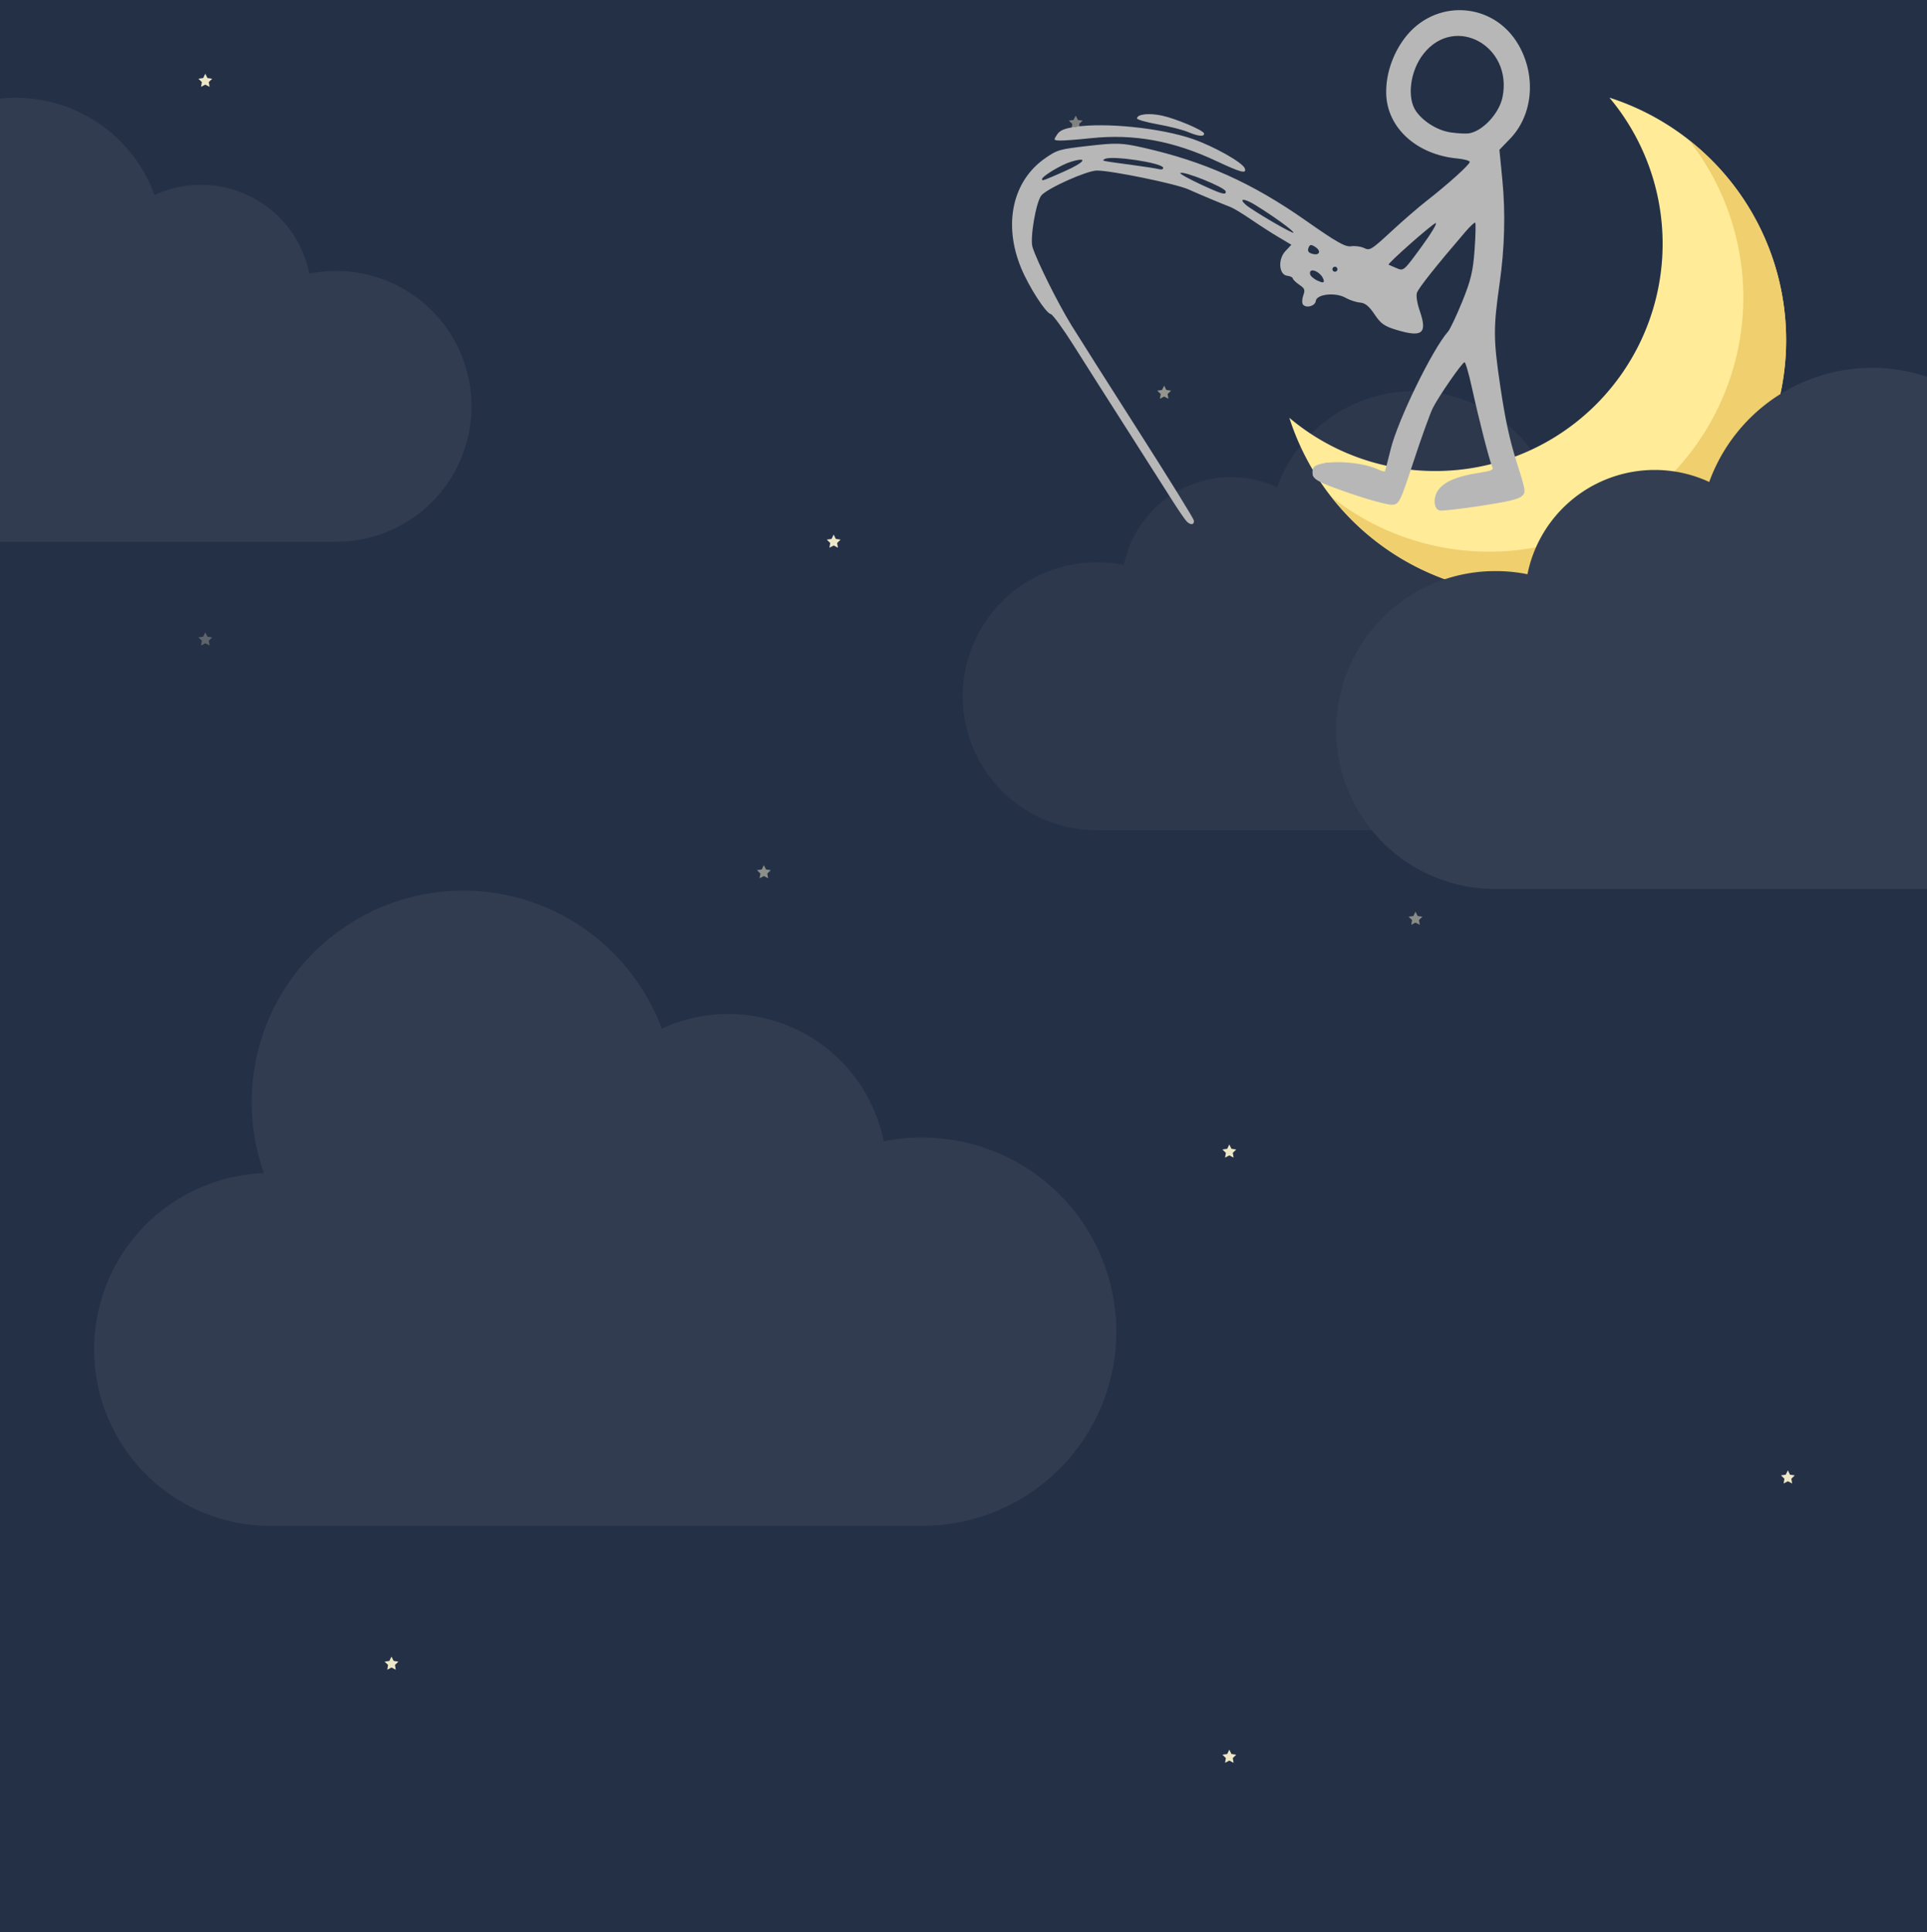 <?xml version="1.0" encoding="UTF-8" standalone="no"?>
<svg
   xmlns:dc="http://purl.org/dc/elements/1.1/"
   xmlns:cc="http://creativecommons.org/ns#"
   xmlns:rdf="http://www.w3.org/1999/02/22-rdf-syntax-ns#"
   xmlns:svg="http://www.w3.org/2000/svg"
   xmlns="http://www.w3.org/2000/svg"
   xmlns:sodipodi="http://sodipodi.sourceforge.net/DTD/sodipodi-0.dtd"
   xmlns:inkscape="http://www.inkscape.org/namespaces/inkscape"
   width="414"
   height="415"
   viewBox="0 0 414 415"
   version="1.1"
   id="svg39"
   sodipodi:docname="night.svg"
   inkscape:version="0.92.3 (2405546, 2018-03-11)">
  <rect x="0" y="0" width="414" height="415" fill="#808080" stroke="none"/>
  <sodipodi:namedview
     pagecolor="#ffffff"
     bordercolor="#666666"
     borderopacity="1"
     objecttolerance="10"
     gridtolerance="10"
     guidetolerance="10"
     inkscape:pageopacity="0"
     inkscape:pageshadow="2"
     inkscape:window-width="1600"
     inkscape:window-height="838"
     id="namedview41"
     showgrid="false"
     inkscape:zoom="0.5686747"
     inkscape:cx="18.55215"
     inkscape:cy="278.22247"
     inkscape:window-x="-8"
     inkscape:window-y="-8"
     inkscape:window-maximized="1"
     inkscape:current-layer="svg39" />
  <defs
     id="defs5">
    <clipPath
       id="clip-night">
      <rect
         width="414"
         height="415"
         id="rect2" />
    </clipPath>
  </defs>
  <g
     id="g936">
    <g
       clip-path="url(#clip-night)"
       id="night">
      <rect
         id="rect7"
         fill="#243046"
         height="415"
         width="414" />
      <path
         opacity="0.06"
         fill="#fff"
         transform="translate(20.001 190.608)"
         d="M178.116,53.739a41.653,41.653,0,0,0-8.258.826,34.058,34.058,0,0,0-47.7-24.214A45.459,45.459,0,0,0,36.7,61.377a37.9,37.9,0,0,0,1.139,75.772h140.28a41.7,41.7,0,1,0,0-83.41Zm0,0"
         id="cloud" />
      <path
         opacity="0.04"
         fill="#fff"
         transform="translate(207.001 83.608)"
         d="M28.765,37.187a28.73,28.73,0,0,1,5.7.569,23.491,23.491,0,0,1,32.9-16.7,31.355,31.355,0,1,1,58.946,21.4,26.138,26.138,0,0,1-.785,52.263H28.765a28.766,28.766,0,1,1,0-57.531Zm0,0"
         data-name="cloud"
         id="cloud-2" />
      <g
         transform="translate(277 20.965)"
         id="moon">
        <path
           fill="#ffeb98"
           d="M31.37,80.21a48.813,48.813,0,0,0,37.4-80.2A54.671,54.671,0,1,1,0,68.776,48.612,48.612,0,0,0,31.37,80.21Z"
           data-name="Path 1"
           id="Path_1" />
        <path
           fill="#efcf6e"
           transform="translate(-33.646 -33.634)"
           d="M119.487,42.776a54.619,54.619,0,0,1-76.7,76.7,54.628,54.628,0,1,0,76.7-76.7Z"
           data-name="Path 2"
           id="Path_2" />
      </g>
      <path
         fill="#333e53"
         transform="translate(287.26 78.608)"
         d="M34.141,44.064a34.1,34.1,0,0,1,6.761.676A27.881,27.881,0,0,1,79.951,24.917a37.215,37.215,0,0,1,69.962,25.4,31.023,31.023,0,0,1-.932,62.03H34.141a34.142,34.142,0,1,1,0-68.283Zm0,0"
         data-name="cloud"
         id="cloud-3" />
      <path
         opacity="0.06"
         fill="#fff"
         transform="translate(-51.999 20.608)"
         d="M124.215,37.595a29.048,29.048,0,0,0-5.759.576A23.751,23.751,0,0,0,85.191,21.284a31.7,31.7,0,0,0-59.6,21.638,26.428,26.428,0,0,0,.794,52.842h97.829a29.084,29.084,0,1,0,0-58.169Zm0,0"
         data-name="cloud"
         id="cloud-4" />
      <g
         opacity="0.92"
         transform="translate(-55 31.992)"
         data-name="Group 1"
         id="Group_1">
        <path
           fill="#fff6d2"
           d="M234.109,82.84l.459.93,1.027.149-.743.724.176,1.022-.918-.482-.918.482.176-1.022-.743-.724,1.027-.149Z"
           data-name="Path 4"
           id="Path_4" />
      </g>
      <g
         opacity="0.51"
         transform="translate(16 -0.008)"
         data-name="Group 2"
         id="Group_2">
        <path
           fill="#fff6d2"
           d="M234.109,82.84l.459.93,1.027.149-.743.724.176,1.022-.918-.482-.918.482.176-1.022-.743-.724,1.027-.149Z"
           data-name="Path 4"
           id="Path_4-2" />
      </g>
      <g
         opacity="0.26"
         transform="translate(-190 52.992)"
         data-name="Group 4"
         id="Group_4">
        <path
           fill="#fff6d2"
           d="M234.109,82.84l.459.93,1.027.149-.743.724.176,1.022-.918-.482-.918.482.176-1.022-.743-.724,1.027-.149Z"
           data-name="Path 4"
           id="Path_4-3" />
      </g>
      <g
         opacity="0.92"
         transform="translate(-190 -67.008)"
         data-name="Group 6"
         id="Group_6">
        <path
           fill="#fff6d2"
           d="M234.109,82.84l.459.93,1.027.149-.743.724.176,1.022-.918-.482-.918.482.176-1.022-.743-.724,1.027-.149Z"
           data-name="Path 4"
           id="Path_4-4" />
      </g>
      <g
         opacity="0.92"
         transform="translate(-3 -58.008)"
         data-name="Group 7"
         id="Group_7">
        <path
           opacity="0.45"
           fill="#fff6d2"
           d="M234.109,82.84l.459.93,1.027.149-.743.724.176,1.022-.918-.482-.918.482.176-1.022-.743-.724,1.027-.149Z"
           data-name="Path 4"
           id="Path_4-5" />
      </g>
      <g
         opacity="0.48"
         transform="translate(-70 102.992)"
         data-name="Group 9"
         id="Group_9">
        <path
           fill="#fff6d2"
           d="M234.109,82.84l.459.93,1.027.149-.743.724.176,1.022-.918-.482-.918.482.176-1.022-.743-.724,1.027-.149Z"
           data-name="Path 4"
           id="Path_4-6" />
      </g>
      <g
         opacity="0.92"
         transform="translate(30 162.992)"
         data-name="Group 10"
         id="Group_10">
        <path
           fill="#fff6d2"
           d="M234.109,82.84l.459.93,1.027.149-.743.724.176,1.022-.918-.482-.918.482.176-1.022-.743-.724,1.027-.149Z"
           data-name="Path 4"
           id="Path_4-7" />
      </g>
      <g
         opacity="0.46"
         transform="translate(70 112.992)"
         data-name="Group 11"
         id="Group_11">
        <path
           fill="#fff6d2"
           d="M234.109,82.84l.459.93,1.027.149-.743.724.176,1.022-.918-.482-.918.482.176-1.022-.743-.724,1.027-.149Z"
           data-name="Path 4"
           id="Path_4-8" />
      </g>
      <g
         opacity="0.92"
         transform="translate(150 232.992)"
         data-name="Group 13"
         id="Group_13">
        <path
           fill="#fff6d2"
           d="M234.109,82.84l.459.93,1.027.149-.743.724.176,1.022-.918-.482-.918.482.176-1.022-.743-.724,1.027-.149Z"
           data-name="Path 4"
           id="Path_4-9" />
      </g>
      <g
         opacity="0.92"
         transform="translate(30 292.992)"
         data-name="Group 14"
         id="Group_14">
        <path
           fill="#fff6d2"
           d="M234.109,82.84l.459.93,1.027.149-.743.724.176,1.022-.918-.482-.918.482.176-1.022-.743-.724,1.027-.149Z"
           data-name="Path 4"
           id="Path_4-10" />
      </g>
      <g
         opacity="0.92"
         transform="translate(-150 272.992)"
         data-name="Group 15"
         id="Group_15">
        <path
           fill="#fff6d2"
           d="M234.109,82.84l.459.93,1.027.149-.743.724.176,1.022-.918-.482-.918.482.176-1.022-.743-.724,1.027-.149Z"
           data-name="Path 4"
           id="Path_4-11" />
      </g>
    </g>
    <g
       style="fill:#b7b7b7;fill-opacity:1;stroke-width:1.838"
       transform="matrix(-0.538,0.082,0.082,0.538,653.647,-57.007)"
       id="g879">
      <path
         sodipodi:nodetypes="ccssscsssssssscsssssscssscsscccsscsccccscccssccssccccccscccsccscssccccsccscccsccssssssccccccscscsssccscsssssssssscsscssscsscsss"
         inkscape:connector-curvature="0"
         id="path893"
         d="m 638.702,206.671 c -1.825,-1.334 -1.823,-1.661 0.059,-13.75 1.408,-9.044 1.908,-17.238 1.853,-30.383 -0.079,-18.871 -0.682,-22.988 -5.923,-40.412 -4.014,-13.346 -6.46,-26.994 -7.155,-39.926 L 626.892,70.222 622.056,66.534 C 611.778,58.696 608.07,43.712 613.148,30.538 c 7.169,-18.598 30.15,-23.409 44.335,-9.281 5.591,5.568 9.342,13.023 10.263,20.398 1.66,13.285 -8.231,25.509 -23.808,29.426 -2.612,0.657 -4.75,1.594 -4.75,2.082 0,0.958 9.82,7.429 19.5,12.85 3.3,1.848 10.204,6.206 15.342,9.685 8.752,5.926 9.476,6.231 11.473,4.832 1.172,-0.821 3.421,-1.492 4.998,-1.492 2.308,0 5.435,-2.456 16.027,-12.589 18.84,-18.023 36.077,-29.158 59.146,-38.206 8.146,-3.195 10.191,-3.579 21.257,-3.99 11.71,-0.435 12.482,-0.338 17.714,2.222 14.143,6.919 20.422,23.291 15.919,41.5 -1.939,7.838 -6.917,18.95 -8.817,19.68 -0.747,0.286 -3.945,6.453 -7.107,13.703 -3.162,7.25 -10.239,23.307 -15.727,35.682 -5.488,12.375 -11.552,26.1 -13.476,30.5 -1.924,4.4 -3.947,8.562 -4.496,9.25 -1.329,1.664 -2.754,1.587 -2.754,-0.148 0,-0.769 7.247,-17.757 16.105,-37.75 8.858,-19.993 17.876,-40.52 20.041,-45.616 3.954,-9.305 9.666,-27.063 10.557,-32.824 0.561,-3.628 -4.086,-17.583 -6.563,-19.708 -2.823,-2.421 -19.143,-6.931 -23.069,-6.374 -5.468,0.775 -30.063,9.85 -34.571,12.757 -4.255,2.743 -12.376,7.704 -15.537,9.491 -1.048,0.593 -4.282,3.298 -7.185,6.012 -2.903,2.713 -7.293,6.583 -9.755,8.6 l -4.477,3.666 2.727,2.145 c 3.474,2.732 3.933,8.871 0.727,9.71 -1.1,0.288 -2,0.903 -2,1.367 0,0.464 -0.979,1.756 -2.175,2.871 -1.92,1.789 -2.024,2.31 -0.882,4.444 0.711,1.329 0.989,2.91 0.616,3.512 -1.077,1.742 -4.701,1.269 -5.21,-0.68 -0.682,-2.608 -8.191,-2.28 -11.74,0.511 -1.486,1.169 -3.919,2.41 -5.405,2.758 -1.985,0.464 -3.307,1.915 -4.977,5.463 -1.916,4.07 -3.141,5.242 -7.777,7.437 -9.482,4.49 -11.752,3.159 -10.105,-5.925 0.6,-3.313 0.628,-6.178 0.07,-7.364 -0.794,-1.687 -9.093,-9.398 -22.578,-20.976 -2.159,-1.854 -4.115,-3.182 -4.346,-2.951 -0.231,0.231 0.598,4.95 1.842,10.486 1.849,8.226 3.296,11.797 7.912,19.534 3.107,5.207 6.399,10.089 7.315,10.849 7.116,5.906 24.863,31.562 29.365,42.452 1.819,4.4 3.441,8.148 3.606,8.33 0.164,0.181 1.374,-0.375 2.689,-1.236 6.525,-4.275 20.955,-7.039 24.621,-4.715 0.736,0.466 1.186,1.922 1,3.235 -0.274,1.934 -2.802,3.678 -13.337,9.198 -7.15,3.746 -14.289,6.896 -15.865,7 -2.74,0.18 -3.22,-0.512 -11,-15.847 -4.474,-8.82 -9.241,-17.595 -10.592,-19.5 -2.989,-4.214 -14.083,-15.964 -15.073,-15.964 -0.392,0 -1.013,4.612 -1.379,10.25 -0.84,12.917 -2.521,29.706 -3.205,32 -0.457,1.535 0.254,1.753 5.796,1.774 8.334,0.032 13.474,1.305 16.414,4.067 2.758,2.591 3.232,7.377 0.822,8.302 -0.87,0.334 -8.209,0.607 -16.309,0.607 -10.874,0 -15.216,-0.358 -16.596,-1.367 z m 38.27,-98.197 c 0.658,-0.394 -19.578,-13.436 -20.847,-13.436 -0.766,0 2.378,3.791 6.987,8.424 8.372,8.416 8.382,8.422 10.978,6.803 1.429,-0.891 2.726,-1.697 2.882,-1.79 z m 31.216,-1.051 c 0,-3.164 -4.888,0.169 -4.968,3.388 -0.023,0.929 0.643,0.831 2.468,-0.365 1.375,-0.901 2.5,-2.261 2.5,-3.023 z m -9,-0.385 c 0,-0.55 -0.45,-1 -1,-1 -0.55,0 -1,0.45 -1,1 0,0.55 0.45,1 1,1 0.55,0 1,-0.45 1,-1 z m 7.697,-7.792 c 0.748,-0.476 0.871,-1.289 0.326,-2.17 -0.721,-1.167 -1.142,-1.184 -2.447,-0.101 -2.845,2.361 -1.048,4.286 2.121,2.272 z m 22.292,-22.696 c 2.487,-2.997 0.19,-2.61 -3.634,0.612 -6.281,5.291 -13.355,12.24 -13.355,13.117 0,0.868 14.801,-11.092 16.989,-13.728 z m 16.406,-10.635 c 4.231,-2.818 7.491,-5.324 7.245,-5.57 -1.024,-1.024 -16.641,8.196 -16.641,9.825 0,1.636 1.716,0.859 9.396,-4.256 z M 644.785,60.565 c 4.901,-1.455 9.944,-5.648 12.284,-10.212 2.995,-5.842 -0.016,-16.343 -6.364,-22.194 -14.61,-13.467 -35.187,2.326 -28.184,21.631 2.227,6.14 9.669,12.103 15.236,12.208 1.138,0.022 4.3,-0.624 7.027,-1.433 z m 126.404,-6.29 c 12.057,-3.529 11.706,-3.394 10.221,-3.947 -2.843,-1.059 -22.221,4.948 -22.221,6.888 0,0.603 0.731,0.724 1.75,0.291 0.963,-0.409 5.575,-1.864 10.25,-3.232 z m 36,0.283 c 0,-1.141 -8.377,-4.61 -12.497,-5.175 -7.226,-0.99 -5.246,1.066 3.247,3.373 8.726,2.37 9.25,2.472 9.25,1.802 z m -79.816,7.765 c 0.464,-2.408 10.852,-10.535 18.701,-14.63 11.854,-6.185 33.006,-11.655 45.071,-11.655 4.418,0 6.14,0.448 7.502,1.953 1.703,1.882 1.681,1.971 -0.595,2.447 -1.299,0.272 -6.862,0.7 -12.362,0.951 -17.086,0.781 -32.044,5.922 -47.656,16.38 -8.958,6.001 -11.117,6.923 -10.661,4.554 z m 13.816,-16.051 c 0,-1.256 10.038,-7.441 15.355,-9.461 4.904,-1.863 9.506,-2.058 9.926,-0.42 0.12,0.469 -3.381,2.076 -7.781,3.571 -4.4,1.495 -9.575,3.697 -11.5,4.893 -3.569,2.218 -6,2.792 -6,1.417 z"
         style="fill:#b7b7b7;fill-opacity:1;stroke-width:1.838" />
      <path
         sodipodi:nodetypes="ccsscsssssssssccccssssccsccscscsscsccsccsscccscscscccsscsccccccsssscsccsscsscsscsccsccsccccccccscccsccsscssscssccscsccccccsssssscscccccsccssc"
         inkscape:connector-curvature="0"
         id="path891"
         d="m 638.521,205.461 c -0.343,-0.894 0.108,-6.868 1.002,-13.275 3.652,-26.168 2.857,-48.854 -2.23,-63.663 -5.058,-14.723 -9.104,-37.038 -9.104,-50.212 v -7.582 l -5.857,-5.301 c -9.803,-8.871 -12.965,-19.631 -9.33,-31.749 3.658,-12.192 10.953,-18.452 22.59,-19.386 12.547,-1.007 22.693,5.313 28.489,17.744 3.843,8.244 3.689,17.906 -0.391,24.484 -3.608,5.817 -10.592,10.839 -18.315,13.172 -3.127,0.944 -6.135,2.115 -6.685,2.6 -1.434,1.267 2.455,4.348 14.063,11.142 5.466,3.199 14.611,8.917 20.324,12.706 l 10.386,6.891 3.114,-1.831 c 1.713,-1.007 3.96,-1.637 4.994,-1.399 1.315,0.302 4.32,-1.946 10,-7.481 20.386,-19.867 32.071,-28.373 51.841,-37.738 16.59,-7.859 22.895,-9.545 35.688,-9.545 9.504,0 11.278,0.289 15.892,2.588 13.291,6.623 19.102,22.414 14.704,39.952 -2.218,8.843 -7.594,19.447 -9.862,19.454 -1.37,0.004 -1.673,-0.453 -1.155,-1.744 0.386,-0.963 1.271,-3.55 1.967,-5.75 0.696,-2.2 1.945,-5.575 2.775,-7.5 3.577,-8.294 3.922,-14.017 1.231,-20.424 -0.651,-1.549 -0.48,-1.798 0.878,-1.277 1.41,0.541 1.579,0.201 1.033,-2.076 -1.128,-4.708 -3.424,-8.417 -4.867,-7.864 -1.726,0.662 -3.931,-1.946 -3.973,-4.7 -0.047,-3.098 -7.067,-6.654 -13.69,-6.934 -4.751,-0.201 -5.343,-0.005 -5.343,1.774 0,2.961 -4.458,3.377 -5.214,0.487 -0.513,-1.961 -1.006,-2.106 -5.08,-1.495 -5.433,0.815 -18.095,4.997 -19.558,6.46 -0.671,0.671 -0.702,1.394 -0.086,2.01 0.616,0.616 3.295,0.128 7.45,-1.357 8.607,-3.077 13.27,-3.953 12.751,-2.393 -0.372,1.115 -20.767,8.72 -23.513,8.767 -0.688,0.012 -1.25,-0.627 -1.25,-1.42 0,-2.857 -2.155,-2.644 -8.36,0.826 -9.521,5.324 -11.37,7.03 -9.745,8.988 0.731,0.881 1.068,2.283 0.749,3.115 -0.771,2.008 -4.308,1.934 -5.455,-0.115 -1.177,-2.103 -2.093,-1.564 -12.116,7.126 -8.056,6.985 -9.4,9.055 -6.58,10.137 0.966,0.371 1.297,1.352 0.939,2.78 -0.423,1.686 0.051,2.483 2.007,3.374 2.042,0.931 2.561,1.88 2.561,4.688 0,2.141 -0.49,3.529 -1.25,3.539 -0.688,0.01 -2.7,1.765 -4.473,3.9 -2.772,3.339 -3.017,4.053 -1.75,5.104 2.111,1.752 1.816,3.977 -0.527,3.977 -1.278,0 -2,-0.667 -2,-1.845 0,-2.795 -8.754,-2.28 -12.594,0.741 -1.569,1.234 -4.121,2.498 -5.671,2.808 -2.04,0.408 -3.232,1.553 -4.315,4.144 -2.052,4.911 -4.044,6.894 -9.234,9.189 -4.819,2.132 -7.744,2.486 -8.633,1.047 -0.312,-0.504 -0.076,-3.204 0.524,-6.001 0.634,-2.958 0.742,-6.119 0.257,-7.558 -0.768,-2.281 -26.887,-26.517 -28.583,-26.523 -1.089,-0.003 -0.925,1.513 1.211,11.168 2.745,12.415 9.163,24.454 19.097,35.83 13.229,15.148 24.534,32.493 27.538,42.25 0.973,3.163 2.081,5.75 2.461,5.75 0.38,0 2.663,-1.102 5.073,-2.449 4.24,-2.37 14.538,-5.551 17.969,-5.551 0.924,0 2.741,0.871 4.04,1.935 2.098,1.72 2.194,2.102 0.861,3.433 -2.222,2.219 -26.786,14.631 -28.954,14.631 -1.408,0 -3.873,-3.983 -10.055,-16.25 -4.504,-8.938 -10.04,-18.725 -12.303,-21.75 -4.154,-5.554 -13.409,-15 -14.698,-15 -0.384,0 -1.005,5.737 -1.38,12.75 -0.559,10.451 -1.568,21.597 -2.92,32.25 -0.153,1.204 1.646,1.616 9.103,2.087 10.854,0.686 14.706,2.656 14.706,7.521 v 2.892 l -16.272,0.275 c -14.263,0.241 -16.349,0.074 -16.896,-1.351 z m 39.522,-94.055 c 2.219,2.008 3.146,2.069 3.146,0.206 0,-0.784 -4.162,-4.323 -9.25,-7.865 -9.509,-6.62 -19.776,-12.336 -19.716,-10.977 0.019,0.422 4.255,5.19 9.414,10.596 l 9.38,9.829 2.611,-1.711 c 2.417,-1.584 2.745,-1.589 4.414,-0.079 z m 30.937,-4.213 c -0.565,-2.934 -3.577,-2.471 -5.274,0.811 -0.879,1.7 -1.324,3.536 -0.988,4.08 0.921,1.49 6.632,-2.971 6.262,-4.892 z m -10.146,-1.939 c -1.429,-1.429 -1.631,-1.419 -2.221,0.118 -0.357,0.93 -0.07,2.388 0.638,3.241 1.158,1.395 1.381,1.383 2.221,-0.118 0.655,-1.17 0.464,-2.138 -0.638,-3.241 z m 8.876,-5.609 c 1.617,-1.183 1.703,-1.634 0.569,-3 -0.734,-0.885 -1.939,-1.608 -2.677,-1.608 -1.357,0 -3.413,2.972 -3.413,4.934 0,1.513 3.27,1.32 5.521,-0.326 z M 649.664,59.089 c 9.199,-5.108 11.803,-14.768 6.668,-24.733 -5.495,-10.664 -15.176,-14.758 -24.684,-10.439 -10.895,4.949 -14.561,18.445 -8.035,29.581 5.634,9.614 15.135,11.653 26.051,5.591 z m 69.941,27.407 c 2.154,-1.902 4.179,-3.189 4.5,-2.861 0.704,0.721 -5.907,6.42 -7.379,6.361 -0.571,-0.023 0.725,-1.598 2.879,-3.5 z m 8.543,-7.383 c 1.142,-2.134 3.041,-2.828 3.041,-1.111 0,0.531 -0.934,1.465 -2.076,2.076 -1.899,1.016 -1.981,0.934 -0.965,-0.965 z m 19.267,-12.649 c 0.949,-0.994 2,-1.533 2.336,-1.198 0.335,0.335 -0.442,1.148 -1.726,1.807 -2.233,1.145 -2.26,1.118 -0.609,-0.609 z m -15.226,-7.283 c 0,-1.236 6.113,-6.03 12.123,-9.508 5.53,-3.2 19.854,-8.171 25.983,-9.016 3.307,-0.456 2.291,0.093 -4.105,2.217 -9.008,2.992 -20.869,8.653 -27.5,13.126 -5.829,3.932 -6.5,4.26 -6.5,3.181 z m 67.5,-3.607 c -3.862,-1.768 -2.066,-1.794 2.5,-0.036 1.925,0.741 2.825,1.362 2,1.379 -0.825,0.017 -2.85,-0.587 -4.5,-1.343 z m -22.75,-16.198 c 0.688,-0.277 1.812,-0.277 2.5,0 0.688,0.277 0.125,0.504 -1.25,0.504 -1.375,0 -1.938,-0.227 -1.25,-0.504 z m 6.302,-0.26 c -1.154,-0.749 -0.937,-1.068 1.066,-1.571 3.587,-0.9 12.382,-0.194 12.382,0.994 0,1.304 -11.564,1.8 -13.448,0.577 z"
         style="fill:#b7b7b7;fill-opacity:1;stroke-width:1.838" />
      <path
         sodipodi:nodetypes="ccsssscssssccsscccsssssscscscsscsscscscccccsccsscscssscscssssssscscsssccccccscscccccccccscccccccssssssssssccsccccccssc"
         inkscape:connector-curvature="0"
         id="path889"
         d="m 641.524,206.352 c -1.191,-0.237 -2.369,-0.967 -2.619,-1.623 -0.249,-0.655 0.374,-7.267 1.385,-14.692 2.069,-15.195 2.424,-34.987 0.838,-46.678 -0.584,-4.302 -2.38,-11.977 -3.991,-17.056 -4.256,-13.414 -7.766,-32.066 -8.547,-45.408 l -0.681,-11.641 -4.61,-3.442 c -17.73,-13.237 -13.25,-44.368 7.237,-50.285 16.295,-4.706 32.203,6.314 35.695,24.728 1.29,6.801 -0.714,13.87 -5.524,19.49 -3.635,4.247 -14.127,10.279 -17.927,10.307 -1.15,0.008 -2.697,0.4 -3.439,0.87 -3.11,1.971 -0.316,4.766 12.358,12.363 7.144,4.282 17.189,10.554 22.321,13.937 l 9.331,6.151 2.931,-1.731 c 1.661,-0.981 3.78,-1.462 4.891,-1.109 1.542,0.489 5.012,-2.299 16.238,-13.047 8.191,-7.842 18.114,-16.217 23.277,-19.647 11.423,-7.587 30.45,-16.858 41.746,-20.339 7.627,-2.351 9.994,-2.641 18.5,-2.27 11.306,0.494 15.746,2.289 21.55,8.712 6.944,7.686 8.969,15.466 7.179,27.583 -0.702,4.756 -1.513,8.883 -1.8,9.171 -0.288,0.288 -0.459,-4.805 -0.38,-11.318 0.121,-10.035 -0.163,-12.451 -1.86,-15.841 -1.288,-2.572 -2.588,-3.901 -3.643,-3.723 -1.887,0.318 -3.2,-1.397 -3.254,-4.251 -0.055,-2.901 -7.453,-6.617 -14.431,-7.25 -5.304,-0.481 -5.856,-0.342 -6.363,1.599 -0.71,2.716 -3.344,2.758 -4.048,0.065 -0.469,-1.792 -1.037,-1.97 -4.367,-1.372 -5.947,1.068 -18.65,5.216 -20.808,6.794 -1.629,1.191 -1.734,1.675 -0.646,2.986 0.714,0.86 1.008,2.034 0.653,2.608 -0.955,1.545 -3.505,1.266 -4.165,-0.456 -0.937,-2.443 -3.917,-1.747 -11.094,2.59 -8.358,5.052 -9.576,6.437 -7.958,9.05 0.958,1.546 0.898,2.105 -0.31,2.864 -1.09,0.686 -1.951,0.351 -3.151,-1.225 l -1.651,-2.168 -3.349,2.574 c -6.494,4.992 -16.849,15.007 -16.849,16.296 0,0.717 0.686,1.568 1.525,1.889 1.042,0.4 1.334,1.344 0.924,2.979 -0.495,1.971 -0.146,2.509 1.975,3.041 2.039,0.512 2.576,1.261 2.576,3.592 0,1.922 -0.695,3.318 -2,4.016 -1.1,0.589 -2,1.484 -2,1.99 0,3.347 -9.445,8.46 -12.484,6.759 -1.353,-0.757 -2.287,-0.396 -4.138,1.6 -1.315,1.418 -4.075,3.045 -6.134,3.615 -3.18,0.881 -4.075,1.795 -5.944,6.067 -1.767,4.041 -2.947,5.327 -6,6.544 -2.09,0.833 -4.77,1.998 -5.955,2.588 -3.994,1.989 -5.621,-1.677 -3.371,-7.596 1.556,-4.093 -0.797,-8.805 -7.105,-14.227 -3.097,-2.662 -9.397,-8.202 -14,-12.311 -9.744,-8.698 -10.104,-8.443 -7.324,5.21 2.38,11.692 9.833,25.97 18.405,35.261 10.916,11.832 24.254,31.672 27.468,40.861 3.155,9.019 3.185,9.047 7.059,6.652 10.364,-6.405 27.561,-8.146 24,-2.43 -1.315,2.111 -27.349,15.679 -28.925,15.075 -0.655,-0.251 -4.714,-7.479 -9.02,-16.061 -4.306,-8.582 -9.737,-18.19 -12.069,-21.351 -4.519,-6.125 -15.114,-16.93 -15.865,-16.18 -0.248,0.248 -0.937,7.646 -1.532,16.441 -0.595,8.795 -1.565,19.292 -2.156,23.326 -0.591,4.034 -0.874,7.536 -0.628,7.782 0.245,0.245 3.995,0.603 8.331,0.795 4.337,0.192 9.529,1.036 11.539,1.877 3.644,1.525 5.847,5.111 4.17,6.788 -0.925,0.925 -26.299,1.973 -29.989,1.238 z m 39.622,-94.564 c -0.033,-1.674 -2.304,-3.838 -8.868,-8.448 -9.332,-6.555 -20.85,-12.874 -21.777,-11.947 -0.304,0.304 4.204,5.411 10.017,11.349 9.659,9.866 10.745,10.688 12.607,9.546 2.721,-1.67 4.725,-1.577 5.426,0.25 0.88,2.294 2.644,1.784 2.595,-0.75 z m 26.544,-1.188 c 2.492,-2.017 2.812,-2.736 1.893,-4.245 -1.844,-3.026 -4.028,-2.643 -6.35,1.113 -3.481,5.632 -0.885,7.455 4.457,3.132 z m -7.665,-3.687 c -0.399,-2.805 -3.31,-3.685 -4.233,-1.28 -0.784,2.043 2.314,5.889 3.659,4.543 0.5,-0.5 0.758,-1.968 0.574,-3.263 z m 9.134,-7.487 c 1.285,-1.223 1.192,-1.673 -0.753,-3.617 l -2.221,-2.221 -2.667,2.667 c -2.264,2.264 -2.469,2.906 -1.356,4.247 1.439,1.734 4.545,1.256 6.997,-1.077 z m -61.968,-38.473 c 11.824,-5.361 15.222,-15.255 9.25,-26.937 -3.931,-7.689 -8.793,-11.246 -16.094,-11.775 -14.151,-1.024 -23.792,11.557 -19.62,25.604 3.8,12.795 14.96,18.322 26.464,13.107 z m 62,56.584 c 0,-0.825 0.45,-1.5 1,-1.5 0.55,0 1,0.675 1,1.5 0,0.825 -0.45,1.5 -1,1.5 -0.55,0 -1,-0.675 -1,-1.5 z m 101.02,-13.024 c 0.696,-0.838 1.471,-1.318 1.723,-1.067 0.693,0.694 -0.716,2.591 -1.924,2.591 -0.663,0 -0.587,-0.574 0.202,-1.524 z m 1.688,-3.101 c -1.154,-1.154 -0.86,-1.909 2.292,-5.875 1.65,-2.076 2.98,-3.376 2.955,-2.888 -0.099,1.937 -4.583,9.426 -5.246,8.763 z M 762.689,59.038 c 0.532,-0.861 6.848,-2.982 8.917,-2.995 1.905,-0.012 -0.388,1.181 -4.854,2.526 -2.549,0.767 -4.377,0.978 -4.062,0.469 z"
         style="fill:#b7b7b7;fill-opacity:1;stroke-width:1.838" />
      <path
         inkscape:connector-curvature="0"
         id="path887"
         d="m 639.546,204.524 c -0.319,-0.832 0.126,-6.57 0.989,-12.75 3.352,-23.997 2.986,-45.015 -1.027,-58.928 -7.689,-26.659 -10.319,-40.547 -10.319,-54.496 v -7.931 l -5.635,-4.865 c -9.973,-8.61 -13.224,-19.562 -9.507,-32.034 3.489,-11.706 11.946,-18.417 23.267,-18.461 7.661,-0.03 13.549,2.258 18.71,7.269 5.638,5.475 9.046,12.27 9.808,19.555 0.789,7.552 -0.786,12.269 -5.979,17.903 -4.677,5.074 -10.018,8.109 -17.163,9.751 -4.268,0.981 -5,1.496 -5,3.517 0,1.968 2.109,3.619 12.5,9.786 6.875,4.08 17.15,10.532 22.834,14.337 l 10.334,6.918 3.166,-1.863 c 1.741,-1.025 3.954,-1.68 4.916,-1.456 1.173,0.273 6.343,-3.871 15.662,-12.553 15.98,-14.888 22.279,-19.597 37.564,-28.089 11.601,-6.445 14.267,-7.356 12.643,-4.322 -0.603,1.127 -0.598,2.406 0.015,3.5 0.717,1.281 0.594,1.724 -0.478,1.724 -0.793,0 -1.702,-0.675 -2.018,-1.5 -0.976,-2.543 -3.894,-1.702 -12.521,3.607 -8.218,5.058 -8.293,5.141 -7.663,8.5 0.634,3.379 -0.708,4.778 -1.816,1.893 -0.317,-0.825 -1.398,-1.5 -2.403,-1.5 -2.24,0 -21.235,16.548 -21.235,18.5 0,0.771 0.787,1.845 1.75,2.388 1.444,0.815 1.521,1.217 0.438,2.3 -1.083,1.083 -1.485,1.007 -2.3,-0.438 -1.34,-2.375 -3.118,-2.199 -5.714,0.564 -2.504,2.666 -2.774,4.943 -0.78,6.598 1.072,0.89 2.233,0.757 5.025,-0.575 3.512,-1.675 3.697,-1.666 5.643,0.28 1.811,1.811 1.873,2.279 0.625,4.685 -1.409,2.716 -5.81,6.715 -7.344,6.675 -0.463,-0.012 0.235,-0.85 1.551,-1.862 1.836,-1.412 2.245,-2.428 1.759,-4.367 -0.94,-3.747 -3.479,-4.237 -5.914,-1.141 l -2.062,2.621 -1.37,-2.614 c -1.522,-2.905 -2.335,-3.185 -4.106,-1.414 -1.644,1.644 -1.506,4.301 0.3,5.8 3.219,2.671 0.278,7.298 -6,9.44 -3.212,1.096 -4.493,2.32 -6.5,6.212 -2.606,5.054 -7.483,8.333 -12.911,8.682 -2.069,0.133 -2.525,-0.235 -2.271,-1.834 0.175,-1.1 0.4,-4.42 0.5,-7.377 0.182,-5.373 0.178,-5.38 -5.818,-10.843 -16.981,-15.47 -23.975,-21.205 -24.825,-20.356 -0.552,0.552 -0.085,4.939 1.18,11.076 2.352,11.413 8.346,24.083 15.508,32.78 2.275,2.763 6.669,8.105 9.763,11.872 9.495,11.557 18.575,25.93 20.924,33.122 1.208,3.699 2.555,7.116 2.992,7.594 0.437,0.478 3.545,-0.506 6.907,-2.185 7.901,-3.948 16.426,-5.789 19.764,-4.268 1.344,0.612 2.275,1.617 2.07,2.233 -0.591,1.774 -27.424,15.204 -29.095,14.562 -0.827,-0.317 -4.314,-6.344 -7.75,-13.394 -8.264,-16.957 -15.627,-27.989 -23.159,-34.698 -3.393,-3.023 -6.463,-5.315 -6.821,-5.093 -0.358,0.221 -0.956,6.606 -1.329,14.188 -0.373,7.582 -1.143,17.611 -1.71,22.286 -0.568,4.675 -1.119,9.4 -1.226,10.5 -0.178,1.841 0.575,2.045 9.452,2.567 10.91,0.641 14.854,2.355 14.854,6.456 v 2.477 h -15.531 c -12.943,0 -15.628,-0.252 -16.112,-1.513 z m 42.159,-91.535 c 0.899,-2.833 -0.147,-3.837 -12.853,-12.324 -10.674,-7.131 -18.431,-11.193 -19.441,-10.183 -0.521,0.521 20.705,23.555 21.707,23.555 0.345,0 1.706,-0.756 3.024,-1.679 2.29,-1.604 2.463,-1.581 3.844,0.5 1.808,2.723 2.884,2.761 3.718,0.131 z m -32.364,-52.563 c 11.054,-5.521 13.633,-16.187 6.805,-28.143 -3.693,-6.467 -9.307,-10.387 -15.731,-10.985 -3.812,-0.355 -5.782,0.116 -10.191,2.433 -4.472,2.351 -5.989,3.866 -8.346,8.339 -2.462,4.671 -2.81,6.276 -2.395,11.038 0.867,9.955 6.494,17.491 14.707,19.699 4.595,1.235 9.433,0.474 15.151,-2.382 z m 168.849,18.67 c 0,-1.132 0.45,-2.059 1,-2.059 0.55,0 1,0.648 1,1.441 0,0.793 -0.45,1.719 -1,2.059 -0.55,0.34 -1,-0.309 -1,-1.441 z m -1.077,-13.281 c -1.89,-4.842 -2.973,-6.336 -4.92,-6.788 -1.373,-0.318 -2.542,-1.234 -2.598,-2.035 -0.055,-0.801 -0.169,-2.011 -0.253,-2.689 -0.255,-2.061 -10.088,-6.405 -15.845,-6.999 -4.935,-0.509 -5.468,-0.368 -5.979,1.586 -0.653,2.498 -1.867,2.789 -2.689,0.646 -0.764,-1.99 -4.519,-1.873 -13.638,0.422 -4.125,1.038 -7.623,1.77 -7.774,1.626 -0.151,-0.144 2.549,-1.328 6,-2.63 6.513,-2.458 23.111,-3.827 30.224,-2.493 8.228,1.544 15.994,9.754 19.153,20.25 2.039,6.774 1.124,6.286 -1.679,-0.897 z"
         style="fill:#b7b7b7;fill-opacity:1;stroke-width:1.838" />
      <path
         inkscape:connector-curvature="0"
         id="path885"
         d="m 640.377,204.764 c -0.806,-0.972 -0.659,-3.982 0.552,-11.276 1.152,-6.939 1.65,-16.004 1.646,-29.95 -0.007,-21.112 -0.461,-24.379 -5.884,-42.412 -3.996,-13.287 -6.371,-26.587 -7.115,-39.845 l -0.688,-12.257 -4.769,-3.637 c -5.799,-4.422 -9.528,-10.965 -10.774,-18.902 -0.775,-4.937 -0.596,-7.05 1.054,-12.447 2.408,-7.873 5.481,-12.151 11.074,-15.417 9.709,-5.669 22.357,-3.994 30.372,4.021 8.108,8.108 11.846,20.025 8.885,28.328 -3.223,9.037 -9.782,14.57 -21.317,17.983 -4.768,1.411 -5.771,2.102 -6.008,4.14 -0.309,2.661 2.05,4.372 21.74,15.771 5.201,3.011 12.515,7.657 16.254,10.325 3.739,2.668 7.262,4.851 7.829,4.851 0.567,0 2.119,-0.712 3.447,-1.583 1.424,-0.933 3.262,-1.314 4.478,-0.928 1.665,0.528 4.583,-1.72 15.141,-11.667 12.462,-11.741 26.685,-23.365 27.542,-22.508 1.055,1.055 -1.066,3.523 -3.461,4.026 -3.314,0.696 -20.037,15.137 -21.263,18.362 -0.491,1.292 -1.688,2.633 -2.658,2.979 -2.111,0.752 -6.178,5.332 -6.229,7.013 -0.02,0.656 0.958,1.89 2.173,2.741 1.703,1.193 1.938,1.819 1.024,2.733 -0.914,0.914 -1.61,0.802 -3.038,-0.491 -4.205,-3.806 -7.77,-0.613 -4.845,4.339 0.907,1.536 1.65,3.478 1.65,4.316 0,2.012 -4.355,5.368 -8.006,6.17 -2.307,0.507 -3.418,1.744 -5.346,5.956 -2.055,4.489 -3.035,5.509 -6.291,6.55 -2.121,0.679 -4.284,1.629 -4.807,2.113 -3.045,2.818 -4.636,-1.133 -2.607,-6.471 1.54,-4.049 -0.465,-9.018 -5.211,-12.911 -2.328,-1.91 -8.732,-7.571 -14.232,-12.58 -5.5,-5.009 -10.562,-9.12 -11.25,-9.134 -1.748,-0.036 -1.536,3.985 0.758,14.359 2.84,12.848 9.467,24.729 21.538,38.615 9.889,11.377 21.078,28.579 24.253,37.288 1.529,4.193 3.064,7.908 3.412,8.256 0.348,0.348 2.58,-0.481 4.961,-1.843 9.064,-5.184 22.329,-7.471 22.329,-3.85 0,1.226 -25.251,15.149 -27.474,15.149 -0.518,0 -3.747,-5.737 -7.175,-12.75 -3.428,-7.013 -7.793,-15.422 -9.7,-18.688 -3.671,-6.288 -18.574,-22.562 -20.66,-22.562 -0.874,0 -1.435,3.575 -1.923,12.25 -0.674,11.971 -2.063,26.648 -3.204,33.847 l -0.57,3.597 9.771,0.583 c 10.457,0.624 14.936,2.523 14.936,6.331 0,1.757 -1.042,1.912 -14.606,2.168 -11.178,0.211 -14.864,-0.035 -15.706,-1.05 z m 41.617,-92.869 c 0.268,-2.309 -0.864,-3.435 -9.393,-9.341 -10.647,-7.371 -22.836,-13.892 -24.713,-13.22 -0.659,0.236 4.281,5.985 10.978,12.775 12.151,12.319 12.182,12.342 14.894,10.891 2.454,-1.313 2.824,-1.283 3.823,0.313 1.562,2.495 4.05,1.695 4.412,-1.418 z M 644.688,62.934 c 4.898,-1.233 11.783,-6.607 14.028,-10.947 3.628,-7.015 0.272,-19.407 -6.979,-25.774 -4.659,-4.091 -7.416,-5.176 -13.152,-5.176 -10.891,0 -19.395,8.981 -19.395,20.482 0,6.691 1.978,11.835 6.301,16.385 5.558,5.85 10.643,7.182 19.198,5.028 z m 65.192,42.469 c -2.734,-3.625 0.382,-6.392 3.274,-2.908 0.951,1.146 0.922,1.867 -0.133,3.374 -1.305,1.863 -1.394,1.849 -3.14,-0.466 z m 43.906,-48.209 c -0.346,-0.56 -0.142,-1.319 0.454,-1.687 1.537,-0.95 2.529,0.351 1.246,1.635 -0.718,0.718 -1.278,0.735 -1.7,0.052 z m 56.403,-1.156 c 0,-1.1 0.434,-2 0.965,-2 0.531,0 1.446,0.9 2.035,2 0.907,1.695 0.76,2 -0.965,2 -1.369,0 -2.035,-0.655 -2.035,-2 z m -7,-7 c -0.901,-0.582 -1.025,-0.975 -0.309,-0.985 0.655,-0.008 1.469,0.435 1.809,0.985 0.767,1.242 0.421,1.242 -1.5,0 z m -18.361,-0.694 c -1.126,-1.126 -0.686,-2.306 0.861,-2.306 0.825,0 1.5,0.423 1.5,0.941 0,1.261 -1.562,2.164 -2.361,1.365 z"
         style="fill:#b7b7b7;fill-opacity:1;stroke-width:1.838" />
      <path
         inkscape:connector-curvature="0"
         id="path883"
         d="m 640.189,203.214 c 0,-1.003 0.652,-6.291 1.45,-11.75 3.797,-25.993 2.858,-46.697 -2.968,-65.426 -4.717,-15.164 -7.461,-29.551 -8.074,-42.326 -0.295,-6.145 -0.713,-12.076 -0.93,-13.178 -0.217,-1.103 -2.617,-3.665 -5.335,-5.694 -8.892,-6.638 -12.886,-18.999 -9.691,-29.988 2.105,-7.24 4.985,-11.471 10.399,-15.276 3.966,-2.787 4.993,-3.036 12.485,-3.02 6.436,0.014 9.031,0.477 12.259,2.191 12.026,6.385 18.636,23.441 13.4,34.58 -1.232,2.621 -4.062,6.325 -6.288,8.231 -3.95,3.381 -13.017,7.481 -16.544,7.481 -2.268,0 -4.162,1.909 -4.162,4.194 0,2.125 4.489,5.496 16.388,12.306 4.805,2.75 13.647,8.262 19.65,12.25 6.002,3.988 11.319,7.25 11.815,7.25 0.496,0 1.462,-0.675 2.147,-1.5 1.835,-2.211 4.918,-1.824 5.965,0.75 0.504,1.238 1.804,3.552 2.889,5.143 1.548,2.269 1.752,3.377 0.949,5.14 -1.098,2.409 -4.698,4.468 -7.813,4.468 -1.335,0 -2.762,1.719 -4.703,5.666 -2.538,5.16 -3.262,5.839 -8.107,7.596 -2.926,1.061 -5.502,1.749 -5.723,1.528 -0.221,-0.221 0.068,-2.106 0.643,-4.188 0.575,-2.082 0.765,-5.443 0.423,-7.469 -0.646,-3.822 -0.112,-3.286 -24.306,-24.382 -8.45,-7.368 -9.698,-7.438 -8.849,-0.5 2.076,16.961 8.895,31.975 20.472,45.076 8.075,9.139 20.549,26.55 24.123,33.674 1.518,3.025 3.533,7.862 4.479,10.75 0.946,2.888 2.287,5.25 2.979,5.25 0.693,0 3.919,-1.307 7.17,-2.904 9.021,-4.433 19.41,-6.068 19.41,-3.053 0,0.912 -24.775,13.958 -26.508,13.958 -0.594,0 -4.378,-6.634 -8.409,-14.743 -4.031,-8.108 -9.27,-17.446 -11.642,-20.75 -5.875,-8.183 -16.901,-18.929 -18.71,-18.235 -1.106,0.424 -1.594,3.843 -2.134,14.942 -0.385,7.915 -1.311,19.09 -2.057,24.832 -0.747,5.742 -1.147,10.781 -0.89,11.197 0.257,0.416 4.153,0.782 8.658,0.813 10.075,0.069 15.068,1.58 15.511,4.694 0.319,2.248 0.306,2.25 -14.75,2.25 -13.918,0 -15.07,-0.139 -15.07,-1.824 z m 42.02,-89.214 c 0.6,-1.121 0.831,-2.855 0.514,-3.854 -0.635,-2.002 -20.01,-15.373 -28.251,-19.498 -5.265,-2.635 -8.283,-3.29 -8.283,-1.799 0,1.26 24.05,26.189 25.265,26.189 0.593,0 1.865,-0.712 2.827,-1.583 1.607,-1.454 1.84,-1.414 2.864,0.5 1.417,2.648 3.661,2.668 5.065,0.045 z M 648.895,61.869 c 12.565,-5.877 15.731,-20.548 6.925,-32.093 -6.183,-8.107 -13.318,-11.028 -21.592,-8.84 -16.629,4.396 -21.498,26.05 -8.543,37.991 2.412,2.224 5.65,4.323 7.195,4.664 1.545,0.342 3.259,0.77 3.809,0.953 1.895,0.628 8.01,-0.712 12.206,-2.675 z m 61.494,42.968 c -0.66,-0.66 -1.2,-1.56 -1.2,-2 0,-1.192 2.779,-0.967 3.554,0.287 1.03,1.666 -0.956,3.111 -2.354,1.713 z m -10.15,-1.24 c -0.657,-0.792 -2.104,-1.579 -3.215,-1.75 -1.913,-0.293 -1.882,-0.439 0.573,-2.734 l 2.593,-2.424 v 2.706 c 0,1.488 0.675,2.965 1.5,3.281 1.612,0.619 2.071,2.362 0.622,2.362 -0.483,0 -1.415,-0.648 -2.073,-1.44 z"
         style="fill:#b7b7b7;fill-opacity:1;stroke-width:1.838" />
      <path
         inkscape:connector-curvature="0"
         id="path881"
         d="m 643.439,204.218 c -2.59,-0.368 -2.743,-1.701 -1.223,-10.68 3.977,-23.504 3.047,-47.869 -2.539,-66.503 -5.38,-17.948 -7.502,-29.372 -8.169,-43.997 l -0.616,-13.5 -3.516,-3 c -7.462,-6.367 -8.933,-8.208 -11.025,-13.8 -2.695,-7.203 -2.733,-12.723 -0.14,-20.261 3.489,-10.141 10.623,-15.381 20.979,-15.412 9.086,-0.027 12.925,1.543 18.63,7.617 11.95,12.724 10.968,29.472 -2.24,38.221 -4.356,2.886 -6.654,3.758 -14.573,5.537 -2.836,0.637 -4.324,3.424 -3.394,6.356 0.502,1.58 12.757,9.632 27.577,18.117 3.025,1.732 8.753,5.446 12.729,8.252 7.271,5.133 7.912,5.254 12.009,2.273 2.092,-1.522 2.283,-1.507 2.93,0.236 0.381,1.025 1.749,3.481 3.041,5.457 2.792,4.27 2.269,6.307 -2.031,7.907 -1.748,0.651 -4.133,1.556 -5.3,2.012 -1.167,0.456 -2.425,2.037 -2.795,3.513 -1.182,4.709 -3.597,7.293 -8.322,8.902 -2.53,0.862 -4.737,1.431 -4.904,1.264 -0.167,-0.167 0.154,-1.959 0.712,-3.982 1.627,-5.894 -0.23,-10.784 -5.828,-15.344 -2.608,-2.124 -5.642,-4.812 -6.742,-5.973 -4.182,-4.413 -18.973,-16.393 -20.239,-16.393 -2.421,0 -2.489,2.891 -0.319,13.671 2.969,14.75 9.286,27.113 19.842,38.829 5.939,6.592 18.282,23.404 22.421,30.539 1.448,2.497 3.619,7.592 4.825,11.324 1.205,3.731 2.842,7.034 3.637,7.339 0.795,0.305 3.558,-0.585 6.139,-1.979 7.747,-4.181 20.194,-7.212 20.194,-4.916 0,0.963 -23.505,13.206 -25.273,13.164 -0.675,-0.016 -4.602,-6.811 -8.727,-15.1 -4.125,-8.289 -8.976,-17.163 -10.78,-19.721 -4.813,-6.825 -17.407,-19.261 -19.163,-18.923 -0.834,0.161 -1.833,1.413 -2.221,2.782 -0.733,2.589 -3.103,35.376 -3.251,44.99 l -0.085,5.5 10.276,0.562 c 7.699,0.421 10.694,0.979 11.94,2.226 0.915,0.915 1.466,1.86 1.224,2.099 -0.552,0.545 -22.64,1.227 -25.69,0.793 z m 39.499,-90.343 c 2.162,-4.511 2.167,-4.506 -15.249,-16.222 -7.727,-5.198 -20.52,-11.721 -21.636,-11.032 -0.475,0.294 -0.864,1.262 -0.864,2.152 0,1.835 24.801,27.264 26.591,27.264 0.64,0 1.732,-0.685 2.427,-1.522 1.114,-1.343 1.434,-1.277 2.718,0.555 1.867,2.665 4.405,2.161 6.013,-1.196 z M 646.566,63.806 c 2.377,-0.712 6.075,-3.136 8.773,-5.75 7.558,-7.324 8.415,-15.11 2.861,-25.998 -3.409,-6.683 -12.544,-13.021 -18.767,-13.021 -11.186,0 -22.244,11.147 -22.244,22.423 0,8.501 6.441,19.117 13.452,22.171 3.868,1.685 10.636,1.759 15.925,0.175 z"
         style="fill:#b7b7b7;fill-opacity:1;stroke-width:1.838" />
    </g>
  </g>
</svg>
